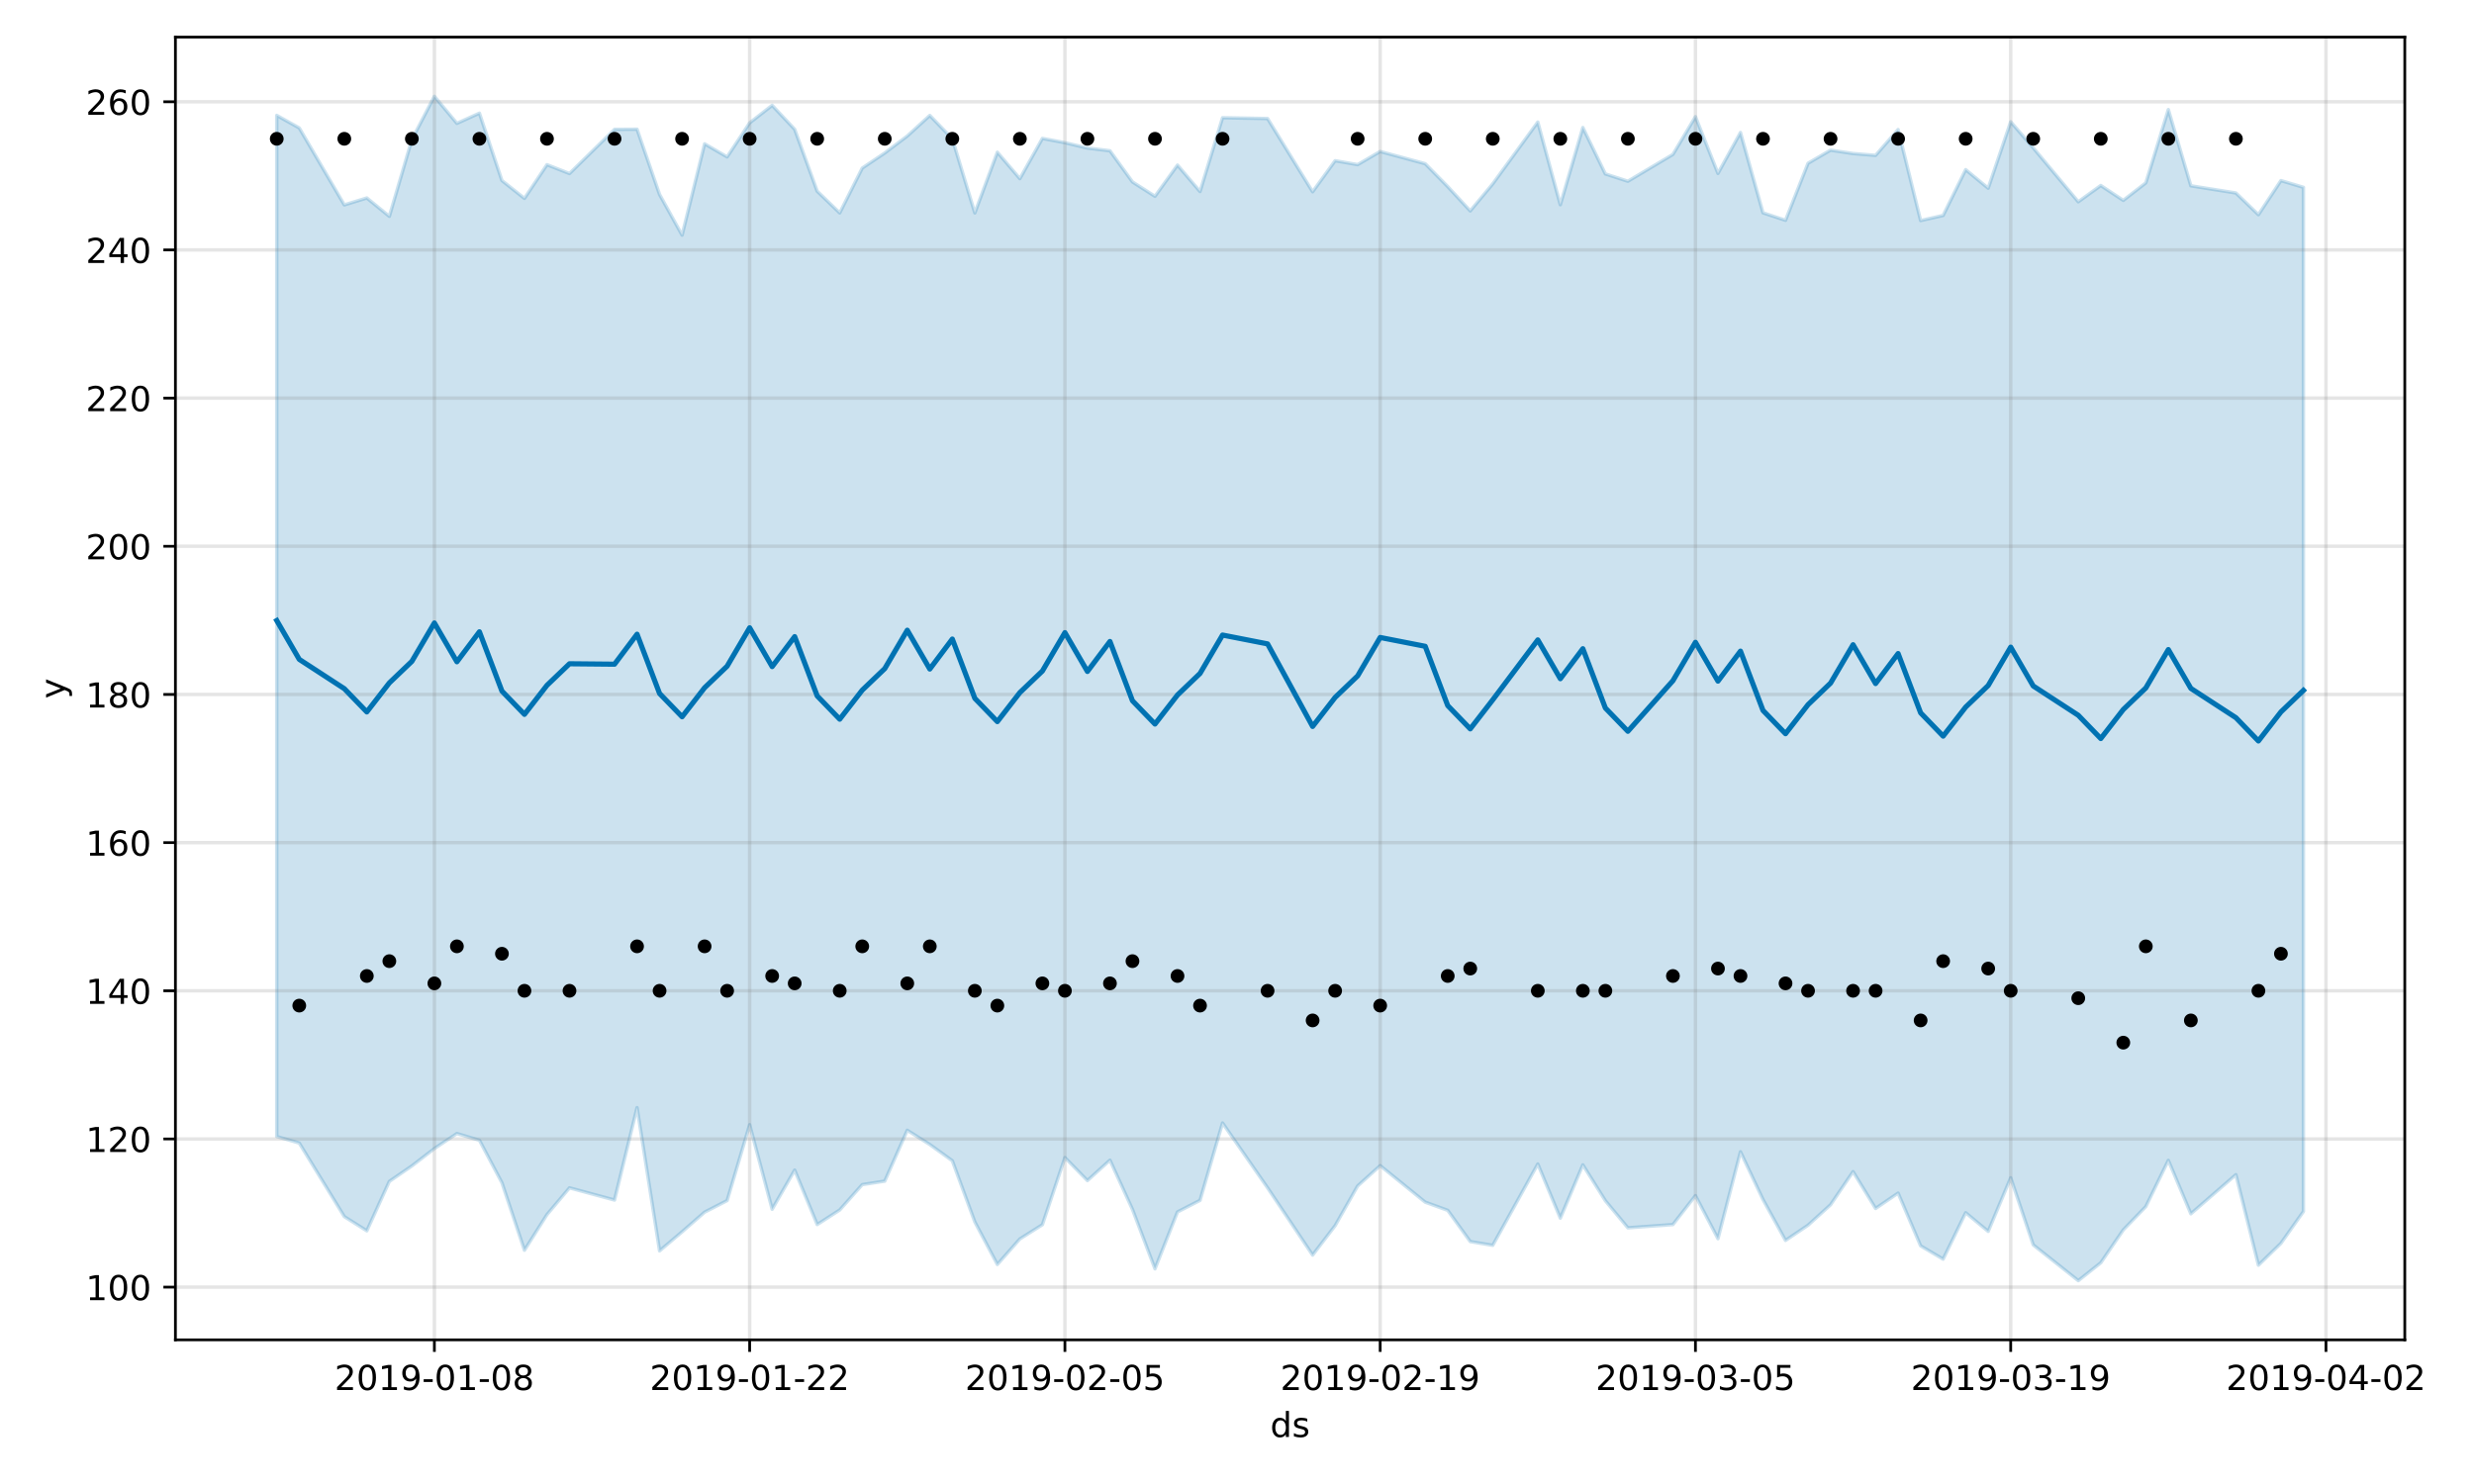 <?xml version="1.0" encoding="utf-8" standalone="no"?>
<!DOCTYPE svg PUBLIC "-//W3C//DTD SVG 1.1//EN"
  "http://www.w3.org/Graphics/SVG/1.1/DTD/svg11.dtd">
<!-- Created with matplotlib (https://matplotlib.org/) -->
<svg height="432pt" version="1.1" viewBox="0 0 720 432" width="720pt" xmlns="http://www.w3.org/2000/svg" xmlns:xlink="http://www.w3.org/1999/xlink">
 <defs>
  <style type="text/css">
*{stroke-linecap:butt;stroke-linejoin:round;}
  </style>
 </defs>
 <g id="figure_1">
  <g id="patch_1">
   <path d="M 0 432 
L 720 432 
L 720 0 
L 0 0 
z
" style="fill:#ffffff;"/>
  </g>
  <g id="axes_1">
   <g id="patch_2">
    <path d="M 51.05 390.04 
L 699.857 390.04 
L 699.857 10.8 
L 51.05 10.8 
z
" style="fill:#ffffff;"/>
   </g>
   <g id="PolyCollection_1">
    <defs>
     <path d="M 80.541 -398.41 
L 80.541 -101.162 
L 87.095 -99.246 
L 100.202 -77.838 
L 106.756 -73.7 
L 113.309 -88.09 
L 119.863 -92.585 
L 126.417 -97.649 
L 132.97 -102.022 
L 139.524 -100.064 
L 146.077 -87.693 
L 152.631 -68.046 
L 159.185 -78.424 
L 165.738 -86.21 
L 178.845 -82.661 
L 185.399 -109.565 
L 191.953 -67.869 
L 198.506 -73.411 
L 205.06 -79.129 
L 211.613 -82.505 
L 218.167 -104.604 
L 224.721 -79.976 
L 231.274 -91.374 
L 237.828 -75.527 
L 244.381 -79.766 
L 250.935 -87.152 
L 257.489 -88.164 
L 264.042 -102.967 
L 270.596 -98.822 
L 277.15 -94.101 
L 283.703 -76.291 
L 290.257 -63.906 
L 296.81 -71.342 
L 303.364 -75.479 
L 309.918 -95.029 
L 316.471 -88.323 
L 323.025 -94.272 
L 329.578 -79.93 
L 336.132 -62.637 
L 342.686 -79.193 
L 349.239 -82.57 
L 355.793 -105.095 
L 368.9 -86.218 
L 382.007 -66.64 
L 388.561 -75.209 
L 395.114 -86.762 
L 401.668 -92.674 
L 414.775 -82.045 
L 421.329 -79.661 
L 427.883 -70.573 
L 434.436 -69.476 
L 447.543 -93.152 
L 454.097 -77.389 
L 460.651 -92.903 
L 467.204 -82.461 
L 473.758 -74.573 
L 486.865 -75.517 
L 493.419 -83.951 
L 499.972 -71.406 
L 506.526 -96.7 
L 513.079 -82.802 
L 519.633 -70.911 
L 526.187 -75.331 
L 532.74 -81.276 
L 539.294 -90.931 
L 545.847 -80.206 
L 552.401 -84.682 
L 558.955 -69.323 
L 565.508 -65.455 
L 572.062 -78.969 
L 578.616 -73.535 
L 585.169 -89.145 
L 591.723 -69.613 
L 604.83 -59.198 
L 611.384 -64.396 
L 617.937 -73.97 
L 624.491 -80.752 
L 631.044 -94.216 
L 637.598 -78.652 
L 650.705 -90.043 
L 657.259 -63.701 
L 663.812 -70.066 
L 670.366 -79.341 
L 670.366 -377.469 
L 670.366 -377.469 
L 663.812 -379.431 
L 657.259 -369.499 
L 650.705 -375.83 
L 637.598 -377.916 
L 631.044 -400.106 
L 624.491 -378.77 
L 617.937 -373.672 
L 611.384 -378.003 
L 604.83 -373.265 
L 591.723 -388.972 
L 585.169 -396.544 
L 578.616 -377.212 
L 572.062 -382.614 
L 565.508 -369.283 
L 558.955 -367.8 
L 552.401 -394.294 
L 545.847 -386.777 
L 539.294 -387.31 
L 532.74 -388.292 
L 526.187 -384.479 
L 519.633 -367.877 
L 513.079 -370.05 
L 506.526 -393.428 
L 499.972 -381.519 
L 493.419 -398.034 
L 486.865 -387.047 
L 473.758 -379.247 
L 467.204 -381.371 
L 460.651 -394.879 
L 454.097 -372.397 
L 447.543 -396.463 
L 434.436 -378.493 
L 427.883 -370.602 
L 421.329 -377.689 
L 414.775 -384.35 
L 401.668 -387.901 
L 395.114 -384.079 
L 388.561 -385.218 
L 382.007 -376.177 
L 368.9 -397.491 
L 355.793 -397.732 
L 349.239 -376.248 
L 342.686 -383.943 
L 336.132 -374.86 
L 329.578 -379.047 
L 323.025 -388.112 
L 316.471 -388.908 
L 309.918 -390.468 
L 303.364 -391.708 
L 296.81 -380 
L 290.257 -387.688 
L 283.703 -370.013 
L 277.15 -391.608 
L 270.596 -398.391 
L 264.042 -392.407 
L 257.489 -387.46 
L 250.935 -383.067 
L 244.381 -370.018 
L 237.828 -376.337 
L 231.274 -394.359 
L 224.721 -401.33 
L 218.167 -396.226 
L 211.613 -386.325 
L 205.06 -390.132 
L 198.506 -363.55 
L 191.953 -375.393 
L 185.399 -394.383 
L 178.845 -394.339 
L 165.738 -381.485 
L 159.185 -384.057 
L 152.631 -374.247 
L 146.077 -379.452 
L 139.524 -399.057 
L 132.97 -396.096 
L 126.417 -403.962 
L 119.863 -391.362 
L 113.309 -369.025 
L 106.756 -374.371 
L 100.202 -372.357 
L 87.095 -394.755 
L 80.541 -398.41 
z
" id="m36f94c7ec6" style="stroke:#0072b2;stroke-opacity:0.2;"/>
    </defs>
    <g clip-path="url(#p8bb176817c)">
     <use style="fill:#0072b2;fill-opacity:0.2;stroke:#0072b2;stroke-opacity:0.2;" x="0" xlink:href="#m36f94c7ec6" y="432"/>
    </g>
   </g>
   <g id="matplotlib.axis_1">
    <g id="xtick_1">
     <g id="line2d_1">
      <path clip-path="url(#p8bb176817c)" d="M 126.417 390.04 
L 126.417 10.8 
" style="fill:none;stroke:#808080;stroke-linecap:square;stroke-opacity:0.2;"/>
     </g>
     <g id="line2d_2">
      <defs>
       <path d="M 0 0 
L 0 3.5 
" id="ma8ffa7bbb1" style="stroke:#000000;stroke-width:0.8;"/>
      </defs>
      <g>
       <use style="stroke:#000000;stroke-width:0.8;" x="126.417" xlink:href="#ma8ffa7bbb1" y="390.04"/>
      </g>
     </g>
     <g id="text_1">
      <!-- 2019-01-08 -->
      <defs>
       <path d="M 19.188 8.297 
L 53.609 8.297 
L 53.609 0 
L 7.328 0 
L 7.328 8.297 
Q 12.938 14.109 22.625 23.891 
Q 32.328 33.688 34.812 36.531 
Q 39.547 41.844 41.422 45.531 
Q 43.312 49.219 43.312 52.781 
Q 43.312 58.594 39.234 62.25 
Q 35.156 65.922 28.609 65.922 
Q 23.969 65.922 18.812 64.312 
Q 13.672 62.703 7.812 59.422 
L 7.812 69.391 
Q 13.766 71.781 18.938 73 
Q 24.125 74.219 28.422 74.219 
Q 39.75 74.219 46.484 68.547 
Q 53.219 62.891 53.219 53.422 
Q 53.219 48.922 51.531 44.891 
Q 49.859 40.875 45.406 35.406 
Q 44.188 33.984 37.641 27.219 
Q 31.109 20.453 19.188 8.297 
z
" id="DejaVuSans-50"/>
       <path d="M 31.781 66.406 
Q 24.172 66.406 20.328 58.906 
Q 16.5 51.422 16.5 36.375 
Q 16.5 21.391 20.328 13.891 
Q 24.172 6.391 31.781 6.391 
Q 39.453 6.391 43.281 13.891 
Q 47.125 21.391 47.125 36.375 
Q 47.125 51.422 43.281 58.906 
Q 39.453 66.406 31.781 66.406 
z
M 31.781 74.219 
Q 44.047 74.219 50.516 64.516 
Q 56.984 54.828 56.984 36.375 
Q 56.984 17.969 50.516 8.266 
Q 44.047 -1.422 31.781 -1.422 
Q 19.531 -1.422 13.062 8.266 
Q 6.594 17.969 6.594 36.375 
Q 6.594 54.828 13.062 64.516 
Q 19.531 74.219 31.781 74.219 
z
" id="DejaVuSans-48"/>
       <path d="M 12.406 8.297 
L 28.516 8.297 
L 28.516 63.922 
L 10.984 60.406 
L 10.984 69.391 
L 28.422 72.906 
L 38.281 72.906 
L 38.281 8.297 
L 54.391 8.297 
L 54.391 0 
L 12.406 0 
z
" id="DejaVuSans-49"/>
       <path d="M 10.984 1.516 
L 10.984 10.5 
Q 14.703 8.734 18.5 7.812 
Q 22.312 6.891 25.984 6.891 
Q 35.75 6.891 40.891 13.453 
Q 46.047 20.016 46.781 33.406 
Q 43.953 29.203 39.594 26.953 
Q 35.25 24.703 29.984 24.703 
Q 19.047 24.703 12.672 31.312 
Q 6.297 37.938 6.297 49.422 
Q 6.297 60.641 12.938 67.422 
Q 19.578 74.219 30.609 74.219 
Q 43.266 74.219 49.922 64.516 
Q 56.594 54.828 56.594 36.375 
Q 56.594 19.141 48.406 8.859 
Q 40.234 -1.422 26.422 -1.422 
Q 22.703 -1.422 18.891 -0.688 
Q 15.094 0.047 10.984 1.516 
z
M 30.609 32.422 
Q 37.25 32.422 41.125 36.953 
Q 45.016 41.5 45.016 49.422 
Q 45.016 57.281 41.125 61.844 
Q 37.25 66.406 30.609 66.406 
Q 23.969 66.406 20.094 61.844 
Q 16.219 57.281 16.219 49.422 
Q 16.219 41.5 20.094 36.953 
Q 23.969 32.422 30.609 32.422 
z
" id="DejaVuSans-57"/>
       <path d="M 4.891 31.391 
L 31.203 31.391 
L 31.203 23.391 
L 4.891 23.391 
z
" id="DejaVuSans-45"/>
       <path d="M 31.781 34.625 
Q 24.75 34.625 20.719 30.859 
Q 16.703 27.094 16.703 20.516 
Q 16.703 13.922 20.719 10.156 
Q 24.75 6.391 31.781 6.391 
Q 38.812 6.391 42.859 10.172 
Q 46.922 13.969 46.922 20.516 
Q 46.922 27.094 42.891 30.859 
Q 38.875 34.625 31.781 34.625 
z
M 21.922 38.812 
Q 15.578 40.375 12.031 44.719 
Q 8.5 49.078 8.5 55.328 
Q 8.5 64.062 14.719 69.141 
Q 20.953 74.219 31.781 74.219 
Q 42.672 74.219 48.875 69.141 
Q 55.078 64.062 55.078 55.328 
Q 55.078 49.078 51.531 44.719 
Q 48 40.375 41.703 38.812 
Q 48.828 37.156 52.797 32.312 
Q 56.781 27.484 56.781 20.516 
Q 56.781 9.906 50.312 4.234 
Q 43.844 -1.422 31.781 -1.422 
Q 19.734 -1.422 13.25 4.234 
Q 6.781 9.906 6.781 20.516 
Q 6.781 27.484 10.781 32.312 
Q 14.797 37.156 21.922 38.812 
z
M 18.312 54.391 
Q 18.312 48.734 21.844 45.562 
Q 25.391 42.391 31.781 42.391 
Q 38.141 42.391 41.719 45.562 
Q 45.312 48.734 45.312 54.391 
Q 45.312 60.062 41.719 63.234 
Q 38.141 66.406 31.781 66.406 
Q 25.391 66.406 21.844 63.234 
Q 18.312 60.062 18.312 54.391 
z
" id="DejaVuSans-56"/>
      </defs>
      <g transform="translate(97.359 404.638)scale(0.1 -0.1)">
       <use xlink:href="#DejaVuSans-50"/>
       <use x="63.623" xlink:href="#DejaVuSans-48"/>
       <use x="127.246" xlink:href="#DejaVuSans-49"/>
       <use x="190.869" xlink:href="#DejaVuSans-57"/>
       <use x="254.492" xlink:href="#DejaVuSans-45"/>
       <use x="290.576" xlink:href="#DejaVuSans-48"/>
       <use x="354.199" xlink:href="#DejaVuSans-49"/>
       <use x="417.822" xlink:href="#DejaVuSans-45"/>
       <use x="453.906" xlink:href="#DejaVuSans-48"/>
       <use x="517.529" xlink:href="#DejaVuSans-56"/>
      </g>
     </g>
    </g>
    <g id="xtick_2">
     <g id="line2d_3">
      <path clip-path="url(#p8bb176817c)" d="M 218.167 390.04 
L 218.167 10.8 
" style="fill:none;stroke:#808080;stroke-linecap:square;stroke-opacity:0.2;"/>
     </g>
     <g id="line2d_4">
      <g>
       <use style="stroke:#000000;stroke-width:0.8;" x="218.167" xlink:href="#ma8ffa7bbb1" y="390.04"/>
      </g>
     </g>
     <g id="text_2">
      <!-- 2019-01-22 -->
      <g transform="translate(189.109 404.638)scale(0.1 -0.1)">
       <use xlink:href="#DejaVuSans-50"/>
       <use x="63.623" xlink:href="#DejaVuSans-48"/>
       <use x="127.246" xlink:href="#DejaVuSans-49"/>
       <use x="190.869" xlink:href="#DejaVuSans-57"/>
       <use x="254.492" xlink:href="#DejaVuSans-45"/>
       <use x="290.576" xlink:href="#DejaVuSans-48"/>
       <use x="354.199" xlink:href="#DejaVuSans-49"/>
       <use x="417.822" xlink:href="#DejaVuSans-45"/>
       <use x="453.906" xlink:href="#DejaVuSans-50"/>
       <use x="517.529" xlink:href="#DejaVuSans-50"/>
      </g>
     </g>
    </g>
    <g id="xtick_3">
     <g id="line2d_5">
      <path clip-path="url(#p8bb176817c)" d="M 309.918 390.04 
L 309.918 10.8 
" style="fill:none;stroke:#808080;stroke-linecap:square;stroke-opacity:0.2;"/>
     </g>
     <g id="line2d_6">
      <g>
       <use style="stroke:#000000;stroke-width:0.8;" x="309.918" xlink:href="#ma8ffa7bbb1" y="390.04"/>
      </g>
     </g>
     <g id="text_3">
      <!-- 2019-02-05 -->
      <defs>
       <path d="M 10.797 72.906 
L 49.516 72.906 
L 49.516 64.594 
L 19.828 64.594 
L 19.828 46.734 
Q 21.969 47.469 24.109 47.828 
Q 26.266 48.188 28.422 48.188 
Q 40.625 48.188 47.75 41.5 
Q 54.891 34.812 54.891 23.391 
Q 54.891 11.625 47.562 5.094 
Q 40.234 -1.422 26.906 -1.422 
Q 22.312 -1.422 17.547 -0.641 
Q 12.797 0.141 7.719 1.703 
L 7.719 11.625 
Q 12.109 9.234 16.797 8.062 
Q 21.484 6.891 26.703 6.891 
Q 35.156 6.891 40.078 11.328 
Q 45.016 15.766 45.016 23.391 
Q 45.016 31 40.078 35.438 
Q 35.156 39.891 26.703 39.891 
Q 22.75 39.891 18.812 39.016 
Q 14.891 38.141 10.797 36.281 
z
" id="DejaVuSans-53"/>
      </defs>
      <g transform="translate(280.86 404.638)scale(0.1 -0.1)">
       <use xlink:href="#DejaVuSans-50"/>
       <use x="63.623" xlink:href="#DejaVuSans-48"/>
       <use x="127.246" xlink:href="#DejaVuSans-49"/>
       <use x="190.869" xlink:href="#DejaVuSans-57"/>
       <use x="254.492" xlink:href="#DejaVuSans-45"/>
       <use x="290.576" xlink:href="#DejaVuSans-48"/>
       <use x="354.199" xlink:href="#DejaVuSans-50"/>
       <use x="417.822" xlink:href="#DejaVuSans-45"/>
       <use x="453.906" xlink:href="#DejaVuSans-48"/>
       <use x="517.529" xlink:href="#DejaVuSans-53"/>
      </g>
     </g>
    </g>
    <g id="xtick_4">
     <g id="line2d_7">
      <path clip-path="url(#p8bb176817c)" d="M 401.668 390.04 
L 401.668 10.8 
" style="fill:none;stroke:#808080;stroke-linecap:square;stroke-opacity:0.2;"/>
     </g>
     <g id="line2d_8">
      <g>
       <use style="stroke:#000000;stroke-width:0.8;" x="401.668" xlink:href="#ma8ffa7bbb1" y="390.04"/>
      </g>
     </g>
     <g id="text_4">
      <!-- 2019-02-19 -->
      <g transform="translate(372.61 404.638)scale(0.1 -0.1)">
       <use xlink:href="#DejaVuSans-50"/>
       <use x="63.623" xlink:href="#DejaVuSans-48"/>
       <use x="127.246" xlink:href="#DejaVuSans-49"/>
       <use x="190.869" xlink:href="#DejaVuSans-57"/>
       <use x="254.492" xlink:href="#DejaVuSans-45"/>
       <use x="290.576" xlink:href="#DejaVuSans-48"/>
       <use x="354.199" xlink:href="#DejaVuSans-50"/>
       <use x="417.822" xlink:href="#DejaVuSans-45"/>
       <use x="453.906" xlink:href="#DejaVuSans-49"/>
       <use x="517.529" xlink:href="#DejaVuSans-57"/>
      </g>
     </g>
    </g>
    <g id="xtick_5">
     <g id="line2d_9">
      <path clip-path="url(#p8bb176817c)" d="M 493.419 390.04 
L 493.419 10.8 
" style="fill:none;stroke:#808080;stroke-linecap:square;stroke-opacity:0.2;"/>
     </g>
     <g id="line2d_10">
      <g>
       <use style="stroke:#000000;stroke-width:0.8;" x="493.419" xlink:href="#ma8ffa7bbb1" y="390.04"/>
      </g>
     </g>
     <g id="text_5">
      <!-- 2019-03-05 -->
      <defs>
       <path d="M 40.578 39.312 
Q 47.656 37.797 51.625 33 
Q 55.609 28.219 55.609 21.188 
Q 55.609 10.406 48.188 4.484 
Q 40.766 -1.422 27.094 -1.422 
Q 22.516 -1.422 17.656 -0.516 
Q 12.797 0.391 7.625 2.203 
L 7.625 11.719 
Q 11.719 9.328 16.594 8.109 
Q 21.484 6.891 26.812 6.891 
Q 36.078 6.891 40.938 10.547 
Q 45.797 14.203 45.797 21.188 
Q 45.797 27.641 41.281 31.266 
Q 36.766 34.906 28.719 34.906 
L 20.219 34.906 
L 20.219 43.016 
L 29.109 43.016 
Q 36.375 43.016 40.234 45.922 
Q 44.094 48.828 44.094 54.297 
Q 44.094 59.906 40.109 62.906 
Q 36.141 65.922 28.719 65.922 
Q 24.656 65.922 20.016 65.031 
Q 15.375 64.156 9.812 62.312 
L 9.812 71.094 
Q 15.438 72.656 20.344 73.438 
Q 25.25 74.219 29.594 74.219 
Q 40.828 74.219 47.359 69.109 
Q 53.906 64.016 53.906 55.328 
Q 53.906 49.266 50.438 45.094 
Q 46.969 40.922 40.578 39.312 
z
" id="DejaVuSans-51"/>
      </defs>
      <g transform="translate(464.361 404.638)scale(0.1 -0.1)">
       <use xlink:href="#DejaVuSans-50"/>
       <use x="63.623" xlink:href="#DejaVuSans-48"/>
       <use x="127.246" xlink:href="#DejaVuSans-49"/>
       <use x="190.869" xlink:href="#DejaVuSans-57"/>
       <use x="254.492" xlink:href="#DejaVuSans-45"/>
       <use x="290.576" xlink:href="#DejaVuSans-48"/>
       <use x="354.199" xlink:href="#DejaVuSans-51"/>
       <use x="417.822" xlink:href="#DejaVuSans-45"/>
       <use x="453.906" xlink:href="#DejaVuSans-48"/>
       <use x="517.529" xlink:href="#DejaVuSans-53"/>
      </g>
     </g>
    </g>
    <g id="xtick_6">
     <g id="line2d_11">
      <path clip-path="url(#p8bb176817c)" d="M 585.169 390.04 
L 585.169 10.8 
" style="fill:none;stroke:#808080;stroke-linecap:square;stroke-opacity:0.2;"/>
     </g>
     <g id="line2d_12">
      <g>
       <use style="stroke:#000000;stroke-width:0.8;" x="585.169" xlink:href="#ma8ffa7bbb1" y="390.04"/>
      </g>
     </g>
     <g id="text_6">
      <!-- 2019-03-19 -->
      <g transform="translate(556.111 404.638)scale(0.1 -0.1)">
       <use xlink:href="#DejaVuSans-50"/>
       <use x="63.623" xlink:href="#DejaVuSans-48"/>
       <use x="127.246" xlink:href="#DejaVuSans-49"/>
       <use x="190.869" xlink:href="#DejaVuSans-57"/>
       <use x="254.492" xlink:href="#DejaVuSans-45"/>
       <use x="290.576" xlink:href="#DejaVuSans-48"/>
       <use x="354.199" xlink:href="#DejaVuSans-51"/>
       <use x="417.822" xlink:href="#DejaVuSans-45"/>
       <use x="453.906" xlink:href="#DejaVuSans-49"/>
       <use x="517.529" xlink:href="#DejaVuSans-57"/>
      </g>
     </g>
    </g>
    <g id="xtick_7">
     <g id="line2d_13">
      <path clip-path="url(#p8bb176817c)" d="M 676.92 390.04 
L 676.92 10.8 
" style="fill:none;stroke:#808080;stroke-linecap:square;stroke-opacity:0.2;"/>
     </g>
     <g id="line2d_14">
      <g>
       <use style="stroke:#000000;stroke-width:0.8;" x="676.92" xlink:href="#ma8ffa7bbb1" y="390.04"/>
      </g>
     </g>
     <g id="text_7">
      <!-- 2019-04-02 -->
      <defs>
       <path d="M 37.797 64.312 
L 12.891 25.391 
L 37.797 25.391 
z
M 35.203 72.906 
L 47.609 72.906 
L 47.609 25.391 
L 58.016 25.391 
L 58.016 17.188 
L 47.609 17.188 
L 47.609 0 
L 37.797 0 
L 37.797 17.188 
L 4.891 17.188 
L 4.891 26.703 
z
" id="DejaVuSans-52"/>
      </defs>
      <g transform="translate(647.862 404.638)scale(0.1 -0.1)">
       <use xlink:href="#DejaVuSans-50"/>
       <use x="63.623" xlink:href="#DejaVuSans-48"/>
       <use x="127.246" xlink:href="#DejaVuSans-49"/>
       <use x="190.869" xlink:href="#DejaVuSans-57"/>
       <use x="254.492" xlink:href="#DejaVuSans-45"/>
       <use x="290.576" xlink:href="#DejaVuSans-48"/>
       <use x="354.199" xlink:href="#DejaVuSans-52"/>
       <use x="417.822" xlink:href="#DejaVuSans-45"/>
       <use x="453.906" xlink:href="#DejaVuSans-48"/>
       <use x="517.529" xlink:href="#DejaVuSans-50"/>
      </g>
     </g>
    </g>
    <g id="text_8">
     <!-- ds -->
     <defs>
      <path d="M 45.406 46.391 
L 45.406 75.984 
L 54.391 75.984 
L 54.391 0 
L 45.406 0 
L 45.406 8.203 
Q 42.578 3.328 38.25 0.953 
Q 33.938 -1.422 27.875 -1.422 
Q 17.969 -1.422 11.734 6.484 
Q 5.516 14.406 5.516 27.297 
Q 5.516 40.188 11.734 48.094 
Q 17.969 56 27.875 56 
Q 33.938 56 38.25 53.625 
Q 42.578 51.266 45.406 46.391 
z
M 14.797 27.297 
Q 14.797 17.391 18.875 11.75 
Q 22.953 6.109 30.078 6.109 
Q 37.203 6.109 41.297 11.75 
Q 45.406 17.391 45.406 27.297 
Q 45.406 37.203 41.297 42.844 
Q 37.203 48.484 30.078 48.484 
Q 22.953 48.484 18.875 42.844 
Q 14.797 37.203 14.797 27.297 
z
" id="DejaVuSans-100"/>
      <path d="M 44.281 53.078 
L 44.281 44.578 
Q 40.484 46.531 36.375 47.5 
Q 32.281 48.484 27.875 48.484 
Q 21.188 48.484 17.844 46.438 
Q 14.5 44.391 14.5 40.281 
Q 14.5 37.156 16.891 35.375 
Q 19.281 33.594 26.516 31.984 
L 29.594 31.297 
Q 39.156 29.25 43.188 25.516 
Q 47.219 21.781 47.219 15.094 
Q 47.219 7.469 41.188 3.016 
Q 35.156 -1.422 24.609 -1.422 
Q 20.219 -1.422 15.453 -0.562 
Q 10.688 0.297 5.422 2 
L 5.422 11.281 
Q 10.406 8.688 15.234 7.391 
Q 20.062 6.109 24.812 6.109 
Q 31.156 6.109 34.562 8.281 
Q 37.984 10.453 37.984 14.406 
Q 37.984 18.062 35.516 20.016 
Q 33.062 21.969 24.703 23.781 
L 21.578 24.516 
Q 13.234 26.266 9.516 29.906 
Q 5.812 33.547 5.812 39.891 
Q 5.812 47.609 11.281 51.797 
Q 16.75 56 26.812 56 
Q 31.781 56 36.172 55.266 
Q 40.578 54.547 44.281 53.078 
z
" id="DejaVuSans-115"/>
     </defs>
     <g transform="translate(369.675 418.317)scale(0.1 -0.1)">
      <use xlink:href="#DejaVuSans-100"/>
      <use x="63.477" xlink:href="#DejaVuSans-115"/>
     </g>
    </g>
   </g>
   <g id="matplotlib.axis_2">
    <g id="ytick_1">
     <g id="line2d_15">
      <path clip-path="url(#p8bb176817c)" d="M 51.05 374.691 
L 699.857 374.691 
" style="fill:none;stroke:#808080;stroke-linecap:square;stroke-opacity:0.2;"/>
     </g>
     <g id="line2d_16">
      <defs>
       <path d="M 0 0 
L -3.5 0 
" id="mc6716f946e" style="stroke:#000000;stroke-width:0.8;"/>
      </defs>
      <g>
       <use style="stroke:#000000;stroke-width:0.8;" x="51.05" xlink:href="#mc6716f946e" y="374.691"/>
      </g>
     </g>
     <g id="text_9">
      <!-- 100 -->
      <g transform="translate(24.962 378.49)scale(0.1 -0.1)">
       <use xlink:href="#DejaVuSans-49"/>
       <use x="63.623" xlink:href="#DejaVuSans-48"/>
       <use x="127.246" xlink:href="#DejaVuSans-48"/>
      </g>
     </g>
    </g>
    <g id="ytick_2">
     <g id="line2d_17">
      <path clip-path="url(#p8bb176817c)" d="M 51.05 331.557 
L 699.857 331.557 
" style="fill:none;stroke:#808080;stroke-linecap:square;stroke-opacity:0.2;"/>
     </g>
     <g id="line2d_18">
      <g>
       <use style="stroke:#000000;stroke-width:0.8;" x="51.05" xlink:href="#mc6716f946e" y="331.557"/>
      </g>
     </g>
     <g id="text_10">
      <!-- 120 -->
      <g transform="translate(24.962 335.356)scale(0.1 -0.1)">
       <use xlink:href="#DejaVuSans-49"/>
       <use x="63.623" xlink:href="#DejaVuSans-50"/>
       <use x="127.246" xlink:href="#DejaVuSans-48"/>
      </g>
     </g>
    </g>
    <g id="ytick_3">
     <g id="line2d_19">
      <path clip-path="url(#p8bb176817c)" d="M 51.05 288.423 
L 699.857 288.423 
" style="fill:none;stroke:#808080;stroke-linecap:square;stroke-opacity:0.2;"/>
     </g>
     <g id="line2d_20">
      <g>
       <use style="stroke:#000000;stroke-width:0.8;" x="51.05" xlink:href="#mc6716f946e" y="288.423"/>
      </g>
     </g>
     <g id="text_11">
      <!-- 140 -->
      <g transform="translate(24.962 292.223)scale(0.1 -0.1)">
       <use xlink:href="#DejaVuSans-49"/>
       <use x="63.623" xlink:href="#DejaVuSans-52"/>
       <use x="127.246" xlink:href="#DejaVuSans-48"/>
      </g>
     </g>
    </g>
    <g id="ytick_4">
     <g id="line2d_21">
      <path clip-path="url(#p8bb176817c)" d="M 51.05 245.29 
L 699.857 245.29 
" style="fill:none;stroke:#808080;stroke-linecap:square;stroke-opacity:0.2;"/>
     </g>
     <g id="line2d_22">
      <g>
       <use style="stroke:#000000;stroke-width:0.8;" x="51.05" xlink:href="#mc6716f946e" y="245.29"/>
      </g>
     </g>
     <g id="text_12">
      <!-- 160 -->
      <defs>
       <path d="M 33.016 40.375 
Q 26.375 40.375 22.484 35.828 
Q 18.609 31.297 18.609 23.391 
Q 18.609 15.531 22.484 10.953 
Q 26.375 6.391 33.016 6.391 
Q 39.656 6.391 43.531 10.953 
Q 47.406 15.531 47.406 23.391 
Q 47.406 31.297 43.531 35.828 
Q 39.656 40.375 33.016 40.375 
z
M 52.594 71.297 
L 52.594 62.312 
Q 48.875 64.062 45.094 64.984 
Q 41.312 65.922 37.594 65.922 
Q 27.828 65.922 22.672 59.328 
Q 17.531 52.734 16.797 39.406 
Q 19.672 43.656 24.016 45.922 
Q 28.375 48.188 33.594 48.188 
Q 44.578 48.188 50.953 41.516 
Q 57.328 34.859 57.328 23.391 
Q 57.328 12.156 50.688 5.359 
Q 44.047 -1.422 33.016 -1.422 
Q 20.359 -1.422 13.672 8.266 
Q 6.984 17.969 6.984 36.375 
Q 6.984 53.656 15.188 63.938 
Q 23.391 74.219 37.203 74.219 
Q 40.922 74.219 44.703 73.484 
Q 48.484 72.75 52.594 71.297 
z
" id="DejaVuSans-54"/>
      </defs>
      <g transform="translate(24.962 249.089)scale(0.1 -0.1)">
       <use xlink:href="#DejaVuSans-49"/>
       <use x="63.623" xlink:href="#DejaVuSans-54"/>
       <use x="127.246" xlink:href="#DejaVuSans-48"/>
      </g>
     </g>
    </g>
    <g id="ytick_5">
     <g id="line2d_23">
      <path clip-path="url(#p8bb176817c)" d="M 51.05 202.156 
L 699.857 202.156 
" style="fill:none;stroke:#808080;stroke-linecap:square;stroke-opacity:0.2;"/>
     </g>
     <g id="line2d_24">
      <g>
       <use style="stroke:#000000;stroke-width:0.8;" x="51.05" xlink:href="#mc6716f946e" y="202.156"/>
      </g>
     </g>
     <g id="text_13">
      <!-- 180 -->
      <g transform="translate(24.962 205.955)scale(0.1 -0.1)">
       <use xlink:href="#DejaVuSans-49"/>
       <use x="63.623" xlink:href="#DejaVuSans-56"/>
       <use x="127.246" xlink:href="#DejaVuSans-48"/>
      </g>
     </g>
    </g>
    <g id="ytick_6">
     <g id="line2d_25">
      <path clip-path="url(#p8bb176817c)" d="M 51.05 159.022 
L 699.857 159.022 
" style="fill:none;stroke:#808080;stroke-linecap:square;stroke-opacity:0.2;"/>
     </g>
     <g id="line2d_26">
      <g>
       <use style="stroke:#000000;stroke-width:0.8;" x="51.05" xlink:href="#mc6716f946e" y="159.022"/>
      </g>
     </g>
     <g id="text_14">
      <!-- 200 -->
      <g transform="translate(24.962 162.821)scale(0.1 -0.1)">
       <use xlink:href="#DejaVuSans-50"/>
       <use x="63.623" xlink:href="#DejaVuSans-48"/>
       <use x="127.246" xlink:href="#DejaVuSans-48"/>
      </g>
     </g>
    </g>
    <g id="ytick_7">
     <g id="line2d_27">
      <path clip-path="url(#p8bb176817c)" d="M 51.05 115.888 
L 699.857 115.888 
" style="fill:none;stroke:#808080;stroke-linecap:square;stroke-opacity:0.2;"/>
     </g>
     <g id="line2d_28">
      <g>
       <use style="stroke:#000000;stroke-width:0.8;" x="51.05" xlink:href="#mc6716f946e" y="115.888"/>
      </g>
     </g>
     <g id="text_15">
      <!-- 220 -->
      <g transform="translate(24.962 119.687)scale(0.1 -0.1)">
       <use xlink:href="#DejaVuSans-50"/>
       <use x="63.623" xlink:href="#DejaVuSans-50"/>
       <use x="127.246" xlink:href="#DejaVuSans-48"/>
      </g>
     </g>
    </g>
    <g id="ytick_8">
     <g id="line2d_29">
      <path clip-path="url(#p8bb176817c)" d="M 51.05 72.754 
L 699.857 72.754 
" style="fill:none;stroke:#808080;stroke-linecap:square;stroke-opacity:0.2;"/>
     </g>
     <g id="line2d_30">
      <g>
       <use style="stroke:#000000;stroke-width:0.8;" x="51.05" xlink:href="#mc6716f946e" y="72.754"/>
      </g>
     </g>
     <g id="text_16">
      <!-- 240 -->
      <g transform="translate(24.962 76.553)scale(0.1 -0.1)">
       <use xlink:href="#DejaVuSans-50"/>
       <use x="63.623" xlink:href="#DejaVuSans-52"/>
       <use x="127.246" xlink:href="#DejaVuSans-48"/>
      </g>
     </g>
    </g>
    <g id="ytick_9">
     <g id="line2d_31">
      <path clip-path="url(#p8bb176817c)" d="M 51.05 29.62 
L 699.857 29.62 
" style="fill:none;stroke:#808080;stroke-linecap:square;stroke-opacity:0.2;"/>
     </g>
     <g id="line2d_32">
      <g>
       <use style="stroke:#000000;stroke-width:0.8;" x="51.05" xlink:href="#mc6716f946e" y="29.62"/>
      </g>
     </g>
     <g id="text_17">
      <!-- 260 -->
      <g transform="translate(24.962 33.42)scale(0.1 -0.1)">
       <use xlink:href="#DejaVuSans-50"/>
       <use x="63.623" xlink:href="#DejaVuSans-54"/>
       <use x="127.246" xlink:href="#DejaVuSans-48"/>
      </g>
     </g>
    </g>
    <g id="text_18">
     <!-- y -->
     <defs>
      <path d="M 32.172 -5.078 
Q 28.375 -14.844 24.75 -17.812 
Q 21.141 -20.797 15.094 -20.797 
L 7.906 -20.797 
L 7.906 -13.281 
L 13.188 -13.281 
Q 16.891 -13.281 18.938 -11.516 
Q 21 -9.766 23.484 -3.219 
L 25.094 0.875 
L 2.984 54.688 
L 12.5 54.688 
L 29.594 11.922 
L 46.688 54.688 
L 56.203 54.688 
z
" id="DejaVuSans-121"/>
     </defs>
     <g transform="translate(18.883 203.379)rotate(-90)scale(0.1 -0.1)">
      <use xlink:href="#DejaVuSans-121"/>
     </g>
    </g>
   </g>
   <g id="line2d_33">
    <defs>
     <path d="M 0 1.5 
C 0.398 1.5 0.779 1.342 1.061 1.061 
C 1.342 0.779 1.5 0.398 1.5 0 
C 1.5 -0.398 1.342 -0.779 1.061 -1.061 
C 0.779 -1.342 0.398 -1.5 0 -1.5 
C -0.398 -1.5 -0.779 -1.342 -1.061 -1.061 
C -1.342 -0.779 -1.5 -0.398 -1.5 0 
C -1.5 0.398 -1.342 0.779 -1.061 1.061 
C -0.779 1.342 -0.398 1.5 0 1.5 
z
" id="m6770268b18" style="stroke:#000000;"/>
    </defs>
    <g clip-path="url(#p8bb176817c)">
     <use style="stroke:#000000;" x="80.541" xlink:href="#m6770268b18" y="40.404"/>
     <use style="stroke:#000000;" x="87.095" xlink:href="#m6770268b18" y="292.737"/>
     <use style="stroke:#000000;" x="100.202" xlink:href="#m6770268b18" y="40.404"/>
     <use style="stroke:#000000;" x="106.756" xlink:href="#m6770268b18" y="284.11"/>
     <use style="stroke:#000000;" x="113.309" xlink:href="#m6770268b18" y="279.797"/>
     <use style="stroke:#000000;" x="119.863" xlink:href="#m6770268b18" y="40.404"/>
     <use style="stroke:#000000;" x="126.417" xlink:href="#m6770268b18" y="286.267"/>
     <use style="stroke:#000000;" x="132.97" xlink:href="#m6770268b18" y="275.483"/>
     <use style="stroke:#000000;" x="139.524" xlink:href="#m6770268b18" y="40.404"/>
     <use style="stroke:#000000;" x="146.077" xlink:href="#m6770268b18" y="277.64"/>
     <use style="stroke:#000000;" x="152.631" xlink:href="#m6770268b18" y="288.423"/>
     <use style="stroke:#000000;" x="159.185" xlink:href="#m6770268b18" y="40.404"/>
     <use style="stroke:#000000;" x="165.738" xlink:href="#m6770268b18" y="288.423"/>
     <use style="stroke:#000000;" x="178.845" xlink:href="#m6770268b18" y="40.404"/>
     <use style="stroke:#000000;" x="185.399" xlink:href="#m6770268b18" y="275.483"/>
     <use style="stroke:#000000;" x="191.953" xlink:href="#m6770268b18" y="288.423"/>
     <use style="stroke:#000000;" x="198.506" xlink:href="#m6770268b18" y="40.404"/>
     <use style="stroke:#000000;" x="205.06" xlink:href="#m6770268b18" y="275.483"/>
     <use style="stroke:#000000;" x="211.613" xlink:href="#m6770268b18" y="288.423"/>
     <use style="stroke:#000000;" x="218.167" xlink:href="#m6770268b18" y="40.404"/>
     <use style="stroke:#000000;" x="224.721" xlink:href="#m6770268b18" y="284.11"/>
     <use style="stroke:#000000;" x="231.274" xlink:href="#m6770268b18" y="286.267"/>
     <use style="stroke:#000000;" x="237.828" xlink:href="#m6770268b18" y="40.404"/>
     <use style="stroke:#000000;" x="244.381" xlink:href="#m6770268b18" y="288.423"/>
     <use style="stroke:#000000;" x="250.935" xlink:href="#m6770268b18" y="275.483"/>
     <use style="stroke:#000000;" x="257.489" xlink:href="#m6770268b18" y="40.404"/>
     <use style="stroke:#000000;" x="264.042" xlink:href="#m6770268b18" y="286.267"/>
     <use style="stroke:#000000;" x="270.596" xlink:href="#m6770268b18" y="275.483"/>
     <use style="stroke:#000000;" x="277.15" xlink:href="#m6770268b18" y="40.404"/>
     <use style="stroke:#000000;" x="283.703" xlink:href="#m6770268b18" y="288.423"/>
     <use style="stroke:#000000;" x="290.257" xlink:href="#m6770268b18" y="292.737"/>
     <use style="stroke:#000000;" x="296.81" xlink:href="#m6770268b18" y="40.404"/>
     <use style="stroke:#000000;" x="303.364" xlink:href="#m6770268b18" y="286.267"/>
     <use style="stroke:#000000;" x="309.918" xlink:href="#m6770268b18" y="288.423"/>
     <use style="stroke:#000000;" x="316.471" xlink:href="#m6770268b18" y="40.404"/>
     <use style="stroke:#000000;" x="323.025" xlink:href="#m6770268b18" y="286.267"/>
     <use style="stroke:#000000;" x="329.578" xlink:href="#m6770268b18" y="279.797"/>
     <use style="stroke:#000000;" x="336.132" xlink:href="#m6770268b18" y="40.404"/>
     <use style="stroke:#000000;" x="342.686" xlink:href="#m6770268b18" y="284.11"/>
     <use style="stroke:#000000;" x="349.239" xlink:href="#m6770268b18" y="292.737"/>
     <use style="stroke:#000000;" x="355.793" xlink:href="#m6770268b18" y="40.404"/>
     <use style="stroke:#000000;" x="368.9" xlink:href="#m6770268b18" y="288.423"/>
     <use style="stroke:#000000;" x="382.007" xlink:href="#m6770268b18" y="297.05"/>
     <use style="stroke:#000000;" x="388.561" xlink:href="#m6770268b18" y="288.423"/>
     <use style="stroke:#000000;" x="395.114" xlink:href="#m6770268b18" y="40.404"/>
     <use style="stroke:#000000;" x="401.668" xlink:href="#m6770268b18" y="292.737"/>
     <use style="stroke:#000000;" x="414.775" xlink:href="#m6770268b18" y="40.404"/>
     <use style="stroke:#000000;" x="421.329" xlink:href="#m6770268b18" y="284.11"/>
     <use style="stroke:#000000;" x="427.883" xlink:href="#m6770268b18" y="281.953"/>
     <use style="stroke:#000000;" x="434.436" xlink:href="#m6770268b18" y="40.404"/>
     <use style="stroke:#000000;" x="447.543" xlink:href="#m6770268b18" y="288.423"/>
     <use style="stroke:#000000;" x="454.097" xlink:href="#m6770268b18" y="40.404"/>
     <use style="stroke:#000000;" x="460.651" xlink:href="#m6770268b18" y="288.423"/>
     <use style="stroke:#000000;" x="467.204" xlink:href="#m6770268b18" y="288.423"/>
     <use style="stroke:#000000;" x="473.758" xlink:href="#m6770268b18" y="40.404"/>
     <use style="stroke:#000000;" x="486.865" xlink:href="#m6770268b18" y="284.11"/>
     <use style="stroke:#000000;" x="493.419" xlink:href="#m6770268b18" y="40.404"/>
     <use style="stroke:#000000;" x="499.972" xlink:href="#m6770268b18" y="281.953"/>
     <use style="stroke:#000000;" x="506.526" xlink:href="#m6770268b18" y="284.11"/>
     <use style="stroke:#000000;" x="513.079" xlink:href="#m6770268b18" y="40.404"/>
     <use style="stroke:#000000;" x="519.633" xlink:href="#m6770268b18" y="286.267"/>
     <use style="stroke:#000000;" x="526.187" xlink:href="#m6770268b18" y="288.423"/>
     <use style="stroke:#000000;" x="532.74" xlink:href="#m6770268b18" y="40.404"/>
     <use style="stroke:#000000;" x="539.294" xlink:href="#m6770268b18" y="288.423"/>
     <use style="stroke:#000000;" x="545.847" xlink:href="#m6770268b18" y="288.423"/>
     <use style="stroke:#000000;" x="552.401" xlink:href="#m6770268b18" y="40.404"/>
     <use style="stroke:#000000;" x="558.955" xlink:href="#m6770268b18" y="297.05"/>
     <use style="stroke:#000000;" x="565.508" xlink:href="#m6770268b18" y="279.797"/>
     <use style="stroke:#000000;" x="572.062" xlink:href="#m6770268b18" y="40.404"/>
     <use style="stroke:#000000;" x="578.616" xlink:href="#m6770268b18" y="281.953"/>
     <use style="stroke:#000000;" x="585.169" xlink:href="#m6770268b18" y="288.423"/>
     <use style="stroke:#000000;" x="591.723" xlink:href="#m6770268b18" y="40.404"/>
     <use style="stroke:#000000;" x="604.83" xlink:href="#m6770268b18" y="290.58"/>
     <use style="stroke:#000000;" x="611.384" xlink:href="#m6770268b18" y="40.404"/>
     <use style="stroke:#000000;" x="617.937" xlink:href="#m6770268b18" y="303.52"/>
     <use style="stroke:#000000;" x="624.491" xlink:href="#m6770268b18" y="275.483"/>
     <use style="stroke:#000000;" x="631.044" xlink:href="#m6770268b18" y="40.404"/>
     <use style="stroke:#000000;" x="637.598" xlink:href="#m6770268b18" y="297.05"/>
     <use style="stroke:#000000;" x="650.705" xlink:href="#m6770268b18" y="40.404"/>
     <use style="stroke:#000000;" x="657.259" xlink:href="#m6770268b18" y="288.423"/>
     <use style="stroke:#000000;" x="663.812" xlink:href="#m6770268b18" y="277.64"/>
    </g>
   </g>
   <g id="line2d_34">
    <path clip-path="url(#p8bb176817c)" d="M 80.541 180.642 
L 87.095 191.944 
L 100.202 200.474 
L 106.756 207.249 
L 113.309 198.792 
L 119.863 192.523 
L 126.417 181.346 
L 132.97 192.648 
L 139.524 183.917 
L 146.077 201.178 
L 152.631 207.953 
L 159.185 199.496 
L 165.738 193.227 
L 178.845 193.352 
L 185.399 184.621 
L 191.953 201.882 
L 198.506 208.657 
L 205.06 200.2 
L 211.613 193.931 
L 218.167 182.754 
L 224.721 194.056 
L 231.274 185.325 
L 237.828 202.586 
L 244.381 209.361 
L 250.935 200.905 
L 257.489 194.635 
L 264.042 183.458 
L 270.596 194.76 
L 277.15 186.029 
L 283.703 203.29 
L 290.257 210.065 
L 296.81 201.609 
L 303.364 195.339 
L 309.918 184.163 
L 316.471 195.465 
L 323.025 186.733 
L 329.578 203.994 
L 336.132 210.77 
L 342.686 202.313 
L 349.239 196.043 
L 355.793 184.867 
L 368.9 187.437 
L 382.007 211.474 
L 388.561 203.017 
L 395.114 196.748 
L 401.668 185.571 
L 414.775 188.141 
L 421.329 205.403 
L 427.883 212.178 
L 434.436 203.721 
L 447.543 186.275 
L 454.097 197.577 
L 460.651 188.846 
L 467.204 206.107 
L 473.758 212.882 
L 486.865 198.156 
L 493.419 186.979 
L 499.972 198.281 
L 506.526 189.55 
L 513.079 206.811 
L 519.633 213.586 
L 526.187 205.129 
L 532.74 198.86 
L 539.294 187.683 
L 545.847 198.985 
L 552.401 190.254 
L 558.955 207.515 
L 565.508 214.29 
L 572.062 205.834 
L 578.616 199.564 
L 585.169 188.387 
L 591.723 199.689 
L 604.83 208.219 
L 611.384 214.994 
L 617.937 206.538 
L 624.491 200.268 
L 631.044 189.092 
L 637.598 200.394 
L 650.705 208.923 
L 657.259 215.699 
L 663.812 207.242 
L 670.366 200.972 
" style="fill:none;stroke:#0072b2;stroke-linecap:square;stroke-width:1.5;"/>
   </g>
   <g id="patch_3">
    <path d="M 51.05 390.04 
L 51.05 10.8 
" style="fill:none;stroke:#000000;stroke-linecap:square;stroke-linejoin:miter;stroke-width:0.8;"/>
   </g>
   <g id="patch_4">
    <path d="M 699.857 390.04 
L 699.857 10.8 
" style="fill:none;stroke:#000000;stroke-linecap:square;stroke-linejoin:miter;stroke-width:0.8;"/>
   </g>
   <g id="patch_5">
    <path d="M 51.05 390.04 
L 699.857 390.04 
" style="fill:none;stroke:#000000;stroke-linecap:square;stroke-linejoin:miter;stroke-width:0.8;"/>
   </g>
   <g id="patch_6">
    <path d="M 51.05 10.8 
L 699.857 10.8 
" style="fill:none;stroke:#000000;stroke-linecap:square;stroke-linejoin:miter;stroke-width:0.8;"/>
   </g>
  </g>
 </g>
 <defs>
  <clipPath id="p8bb176817c">
   <rect height="379.24" width="648.807" x="51.05" y="10.8"/>
  </clipPath>
 </defs>
</svg>
